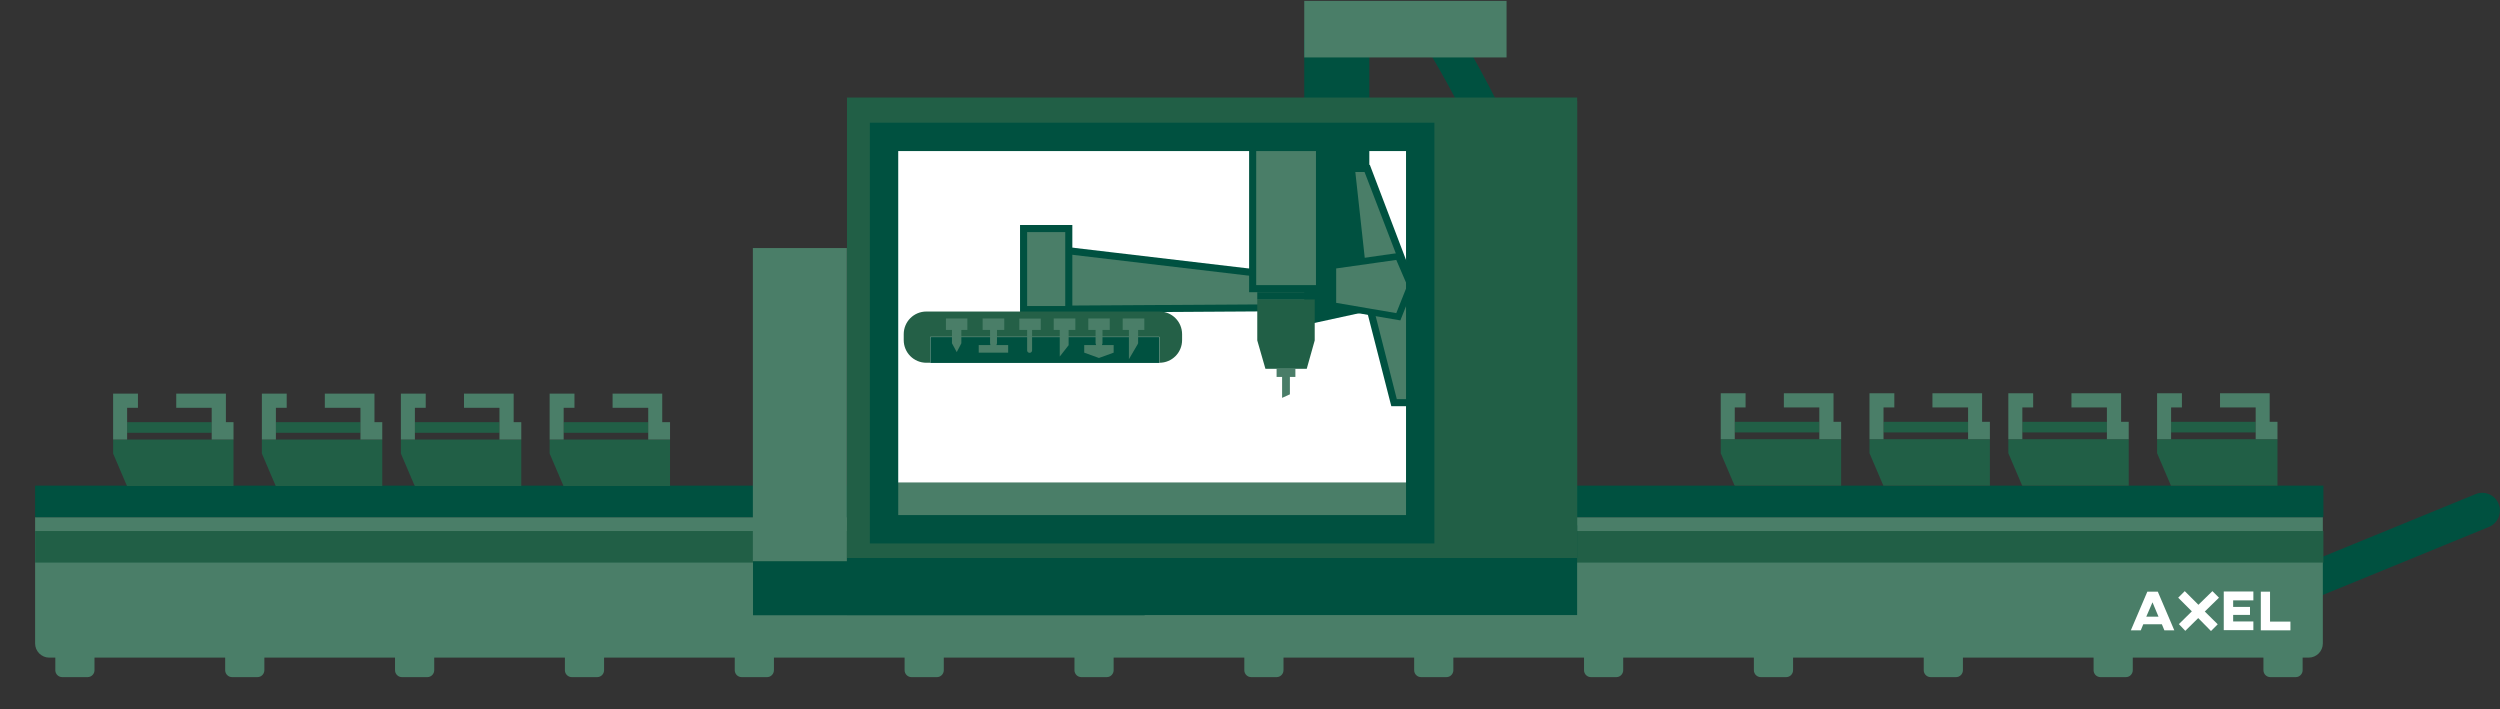 <?xml version="1.0" encoding="utf-8"?>
<!-- Generator: Adobe Illustrator 25.0.0, SVG Export Plug-In . SVG Version: 6.00 Build 0)  -->
<svg version="1.1" xmlns="http://www.w3.org/2000/svg" xmlns:xlink="http://www.w3.org/1999/xlink" x="0px" y="0px"
	 viewBox="0 0 1410 400" style="enable-background:new 0 0 1410 400;" xml:space="preserve">
<rect x="0" y="0" width="1410" height="400" fill="#333333" stroke="none"/>
<style type="text/css">
	.st0{fill:#005140;}
	.st1{fill:#4A7E68;}
	.st2{fill:#215F46;}
	.st3{fill:#FFFFFF;}
	.st4{fill:#246047;}
	.st5{fill:#497D68;}
	.st6{fill:none;}
</style>
<g id="OUT">
	<path class="st0" d="M1268.6,351.7c-3.9,0-7.7-2.3-9.3-6.2c-2.1-5.1,0.4-11,5.5-13l131.4-53.8c5.1-2.1,11,0.4,13,5.5
		c2.1,5.1-0.4,11-5.5,13L1272.4,351C1271.2,351.5,1269.9,351.7,1268.6,351.7z"/>
</g>
<g data-group="AXEL_axes">
	<g>
		<g>
			<path class="st1" d="M19.8,291.7v71.2c0,4.4,3.6,8,8,8h3.4v7.1c0,2.2,1.8,3.9,3.9,3.9h14.3c2.2,0,3.9-1.8,3.9-3.9v-7.1H127v7.1
				c0,2.2,1.8,3.9,3.9,3.9h14.3c2.2,0,3.9-1.8,3.9-3.9v-7.1h73.7v7.1c0,2.2,1.8,3.9,3.9,3.9H241c2.2,0,3.9-1.8,3.9-3.9v-7.1h73.7
				v7.1c0,2.2,1.8,3.9,3.9,3.9h14.3c2.2,0,3.9-1.8,3.9-3.9v-7.1h73.7v7.1c0,2.2,1.8,3.9,3.9,3.9h14.3c2.2,0,3.9-1.8,3.9-3.9v-7.1
				h73.7v7.1c0,2.2,1.8,3.9,3.9,3.9h14.3c2.2,0,3.9-1.8,3.9-3.9v-7.1h73.7v7.1c0,2.2,1.8,3.9,3.9,3.9h14.3c2.2,0,3.9-1.8,3.9-3.9
				v-7.1h73.7v7.1c0,2.2,1.8,3.9,3.9,3.9h14.3c2.2,0,3.9-1.8,3.9-3.9v-7.1h73.7v7.1c0,2.2,1.8,3.9,3.9,3.9h14.3
				c2.2,0,3.9-1.8,3.9-3.9v-7.1h73.7v7.1c0,2.2,1.8,3.9,3.9,3.9h14.3c2.2,0,3.9-1.8,3.9-3.9v-7.1h73.7v7.1c0,2.2,1.8,3.9,3.9,3.9
				h14.3c2.2,0,3.9-1.8,3.9-3.9v-7.1h73.7v7.1c0,2.2,1.8,3.9,3.9,3.9h14.3c2.2,0,3.9-1.8,3.9-3.9v-7.1h73.7v7.1
				c0,2.2,1.8,3.9,3.9,3.9h14.3c2.2,0,3.9-1.8,3.9-3.9v-7.1h73.7v7.1c0,2.2,1.8,3.9,3.9,3.9h14.3c2.2,0,3.9-1.8,3.9-3.9v-7.1h3.4
				c4.4,0,8-3.6,8-8v-71.2H19.8z"/>
			<rect x="19.8" y="273.9" class="st0" width="1290.6" height="17.8"/>
			<rect x="19.8" y="299.5" class="st2" width="1290.6" height="17.8"/>
		</g>
		<g>
			<polygon class="st2" points="1188.3,247.7 1140.6,247.7 1132.7,247.7 1132.7,255.6 1133.6,257.7 1140.3,273.4 1140.6,273.9 
				1200.6,273.9 1200.6,273.4 1200.6,257.7 1200.6,247.7 			"/>
			<polygon class="st2" points="1188.3,243.9 1188.3,237.9 1188.3,237.9 1140.6,237.9 1140.6,243.9 			"/>
			<polygon class="st2" points="1272.2,247.7 1272.2,247.7 1224.5,247.7 1216.6,247.7 1216.6,255.6 1217.5,257.7 1224.2,273.4 
				1224.4,273.9 1284.5,273.9 1284.5,273.4 1284.5,257.7 1284.5,247.7 			"/>
			<polygon class="st2" points="1272.2,243.9 1272.2,237.9 1272.2,237.9 1224.5,237.9 1224.5,243.9 			"/>
			<polygon class="st1" points="1188.3,237.9 1188.3,237.9 1188.3,243.9 1188.3,243.9 1188.3,247.7 1188.3,247.7 1200.6,247.7 
				1200.6,247.7 1200.6,237.9 1196.3,237.9 1196.3,229.8 1196.3,221.8 1188.3,221.8 1168.3,221.8 1168.3,229.8 1188.3,229.8 			"/>
			<polygon class="st1" points="1140.6,229.8 1146.7,229.8 1146.7,221.8 1140.6,221.8 1132.7,221.8 1132.7,229.8 1132.7,247.7 
				1140.6,247.7 			"/>
			<polygon class="st1" points="1272.2,237.9 1272.2,237.9 1272.2,243.9 1272.2,243.9 1272.2,247.7 1272.2,247.7 1284.5,247.7 
				1284.5,247.7 1284.5,237.9 1280.1,237.9 1280.1,229.8 1280.1,221.8 1272.2,221.8 1252.1,221.8 1252.1,229.8 1272.2,229.8 			"/>
			<polygon class="st1" points="1224.5,229.8 1230.6,229.8 1230.6,221.8 1224.5,221.8 1216.6,221.8 1216.6,229.8 1216.6,247.7 
				1224.5,247.7 			"/>
			<polygon class="st2" points="1026.1,247.7 978.4,247.7 970.5,247.7 970.5,255.6 971.4,257.7 978.1,273.4 978.4,273.9 
				1038.4,273.9 1038.4,273.4 1038.4,257.7 1038.4,247.7 			"/>
			<polygon class="st2" points="1026.1,243.9 1026.1,237.9 1026.1,237.9 978.4,237.9 978.4,243.9 			"/>
			<polygon class="st2" points="1110,247.7 1110,247.7 1062.3,247.7 1054.4,247.7 1054.4,255.6 1055.3,257.7 1062,273.4 
				1062.2,273.9 1122.3,273.9 1122.3,273.4 1122.3,257.7 1122.3,247.7 			"/>
			<polygon class="st2" points="1110,243.9 1110,237.9 1110,237.9 1062.3,237.9 1062.3,243.9 			"/>
			<polygon class="st1" points="1026.1,237.9 1026.1,237.9 1026.1,243.9 1026.1,243.9 1026.1,247.7 1026.1,247.7 1038.4,247.7 
				1038.4,247.7 1038.4,237.9 1034.1,237.9 1034.1,229.8 1034.1,221.8 1026.1,221.8 1006.1,221.8 1006.1,229.8 1026.1,229.8 			"/>
			<polygon class="st1" points="978.4,229.8 984.5,229.8 984.5,221.8 978.4,221.8 970.5,221.8 970.5,229.8 970.5,247.7 978.4,247.7 
							"/>
			<polygon class="st1" points="1110,237.9 1110,237.9 1110,243.9 1110,243.9 1110,247.7 1110,247.7 1122.3,247.7 1122.3,247.7 
				1122.3,237.9 1117.9,237.9 1117.9,229.8 1117.9,221.8 1110,221.8 1089.9,221.8 1089.9,229.8 1110,229.8 			"/>
			<polygon class="st1" points="1062.3,229.8 1068.4,229.8 1068.4,221.8 1062.3,221.8 1054.4,221.8 1054.4,229.8 1054.4,247.7 
				1062.3,247.7 			"/>
		</g>
		<g>
			<polygon class="st2" points="281.7,247.9 234,247.9 226.1,247.9 226.1,255.8 227,257.9 233.7,273.6 234,274.1 294,274.1 
				294,273.6 294,257.9 294,247.9 			"/>
			<polygon class="st2" points="281.7,244.1 281.7,238.1 281.7,238.1 234,238.1 234,244.1 			"/>
			<polygon class="st2" points="365.6,247.9 365.6,247.9 317.9,247.9 310,247.9 310,255.8 310.9,257.9 317.6,273.6 317.8,274.1 
				377.9,274.1 377.9,273.6 377.9,257.9 377.9,247.9 			"/>
			<polygon class="st2" points="365.6,244.1 365.6,238.1 365.6,238.1 317.9,238.1 317.9,244.1 			"/>
			<polygon class="st1" points="281.7,238.1 281.7,238.1 281.7,244.1 281.7,244.1 281.7,247.9 281.7,247.9 294,247.9 294,247.9 
				294,238.1 289.7,238.1 289.7,230 289.7,222 281.7,222 261.7,222 261.7,230 281.7,230 			"/>
			<polygon class="st1" points="234,230 240.1,230 240.1,222 234,222 226.1,222 226.1,230 226.1,247.9 234,247.9 			"/>
			<polygon class="st1" points="365.6,238.1 365.6,238.1 365.6,244.1 365.6,244.1 365.6,247.9 365.6,247.9 377.9,247.9 377.9,247.9 
				377.9,238.1 373.5,238.1 373.5,230 373.5,222 365.6,222 345.5,222 345.5,230 365.6,230 			"/>
			<polygon class="st1" points="317.9,230 324,230 324,222 317.9,222 310,222 310,230 310,247.9 317.9,247.9 			"/>
			<polygon class="st2" points="119.4,247.9 71.7,247.9 63.8,247.9 63.8,255.8 64.7,257.9 71.4,273.6 71.7,274.1 131.7,274.1 
				131.7,273.6 131.7,257.9 131.7,247.9 			"/>
			<polygon class="st2" points="119.4,244.1 119.4,238.1 119.4,238.1 71.7,238.1 71.7,244.1 			"/>
			<polygon class="st2" points="203.3,247.9 203.3,247.9 155.6,247.9 147.7,247.9 147.7,255.8 148.6,257.9 155.3,273.6 155.5,274.1 
				215.6,274.1 215.6,273.6 215.6,257.9 215.6,247.9 			"/>
			<polygon class="st2" points="203.3,244.1 203.3,238.1 203.3,238.1 155.6,238.1 155.6,244.1 			"/>
			<polygon class="st1" points="119.4,238.1 119.4,238.1 119.4,244.1 119.4,244.1 119.4,247.9 119.4,247.9 131.7,247.9 131.7,247.9 
				131.7,238.1 127.4,238.1 127.4,230 127.4,222 119.4,222 99.4,222 99.4,230 119.4,230 			"/>
			<polygon class="st1" points="71.7,230 77.8,230 77.8,222 71.7,222 63.8,222 63.8,230 63.8,247.9 71.7,247.9 			"/>
			<polygon class="st1" points="203.3,238.1 203.3,238.1 203.3,244.1 203.3,244.1 203.3,247.9 203.3,247.9 215.6,247.9 215.6,247.9 
				215.6,238.1 211.2,238.1 211.2,230 211.2,222 203.3,222 183.2,222 183.2,230 203.3,230 			"/>
			<polygon class="st1" points="155.6,230 161.7,230 161.7,222 155.6,222 147.7,222 147.7,230 147.7,247.9 155.6,247.9 			"/>
		</g>
		<g id="NAME">
			<path class="st3" d="M1219.3,352.1h-10.5l-1.4,3.4h-5.6l9.3-21.8h5.9l9.3,21.8h-5.6L1219.3,352.1z M1217.4,347.8l-3.4-8.1
				l-3.5,8.1H1217.4z"/>
			<path class="st3" d="M1228.9,352l7.3-7.2l-7.7-7.7l3.7-3.7l7.7,7.7l7.9-7.7l3.7,3.7l-8,7.8l7.3,7.2l-3.8,3.8l-7.2-7.3l-7.3,7.2
				L1228.9,352z"/>
			<path class="st3" d="M1270.9,333.7v4.9h-11.4v3.7h9.5v4.5h-9.5v3.7h11.4v4.9h-16.7v-21.8H1270.9z"/>
			<path class="st3" d="M1280.4,350.6h11.4v4.9h-16.7v-21.8h5.2V350.6z"/>
		</g>
	</g>
</g>
<g id="bottom">
	<path class="st0" d="M867.8,191c-0.5,0-0.9,0-1.4-0.1c-5.5-0.8-9.3-5.8-8.5-11.3c3.3-22.9-5.2-57-24.5-98.8
		c-15-32.4-31.2-57.8-31.4-58.1c-3-4.6-1.6-10.8,3-13.8c4.6-3,10.8-1.6,13.8,3c0.7,1.1,17.1,26.7,32.6,60.2
		c21.3,46,30.1,83.1,26.3,110.2C877,187.4,872.7,191,867.8,191z"/>
	<g>
		
			<rect x="362.8" y="201.7" transform="matrix(6.123234e-17 -1 1 6.123234e-17 222.917 679.405)" class="st1" width="176.7" height="53"/>
		<rect x="477.7" y="56.9" class="st2" width="411.8" height="259.7"/>
		<rect x="477.7" y="296.3" class="st0" width="411.8" height="50.6"/>
		<rect x="424.7" y="316.6" class="st0" width="220.9" height="30.4"/>
		<rect x="498.6" y="79.1" class="st3" width="302.1" height="221.3"/>
		<rect x="490.6" y="272.1" class="st1" width="312" height="34.4"/>
	</g>
</g>
<g data-group="AXEL_tools">
	<g>
		<g>
			<polygon class="st1" points="590.1,174.4 757.9,173.3 757.9,159.7 590.1,139.9 			"/>
			<path class="st0" d="M588.1,176.4v-38.7L760,158v17.3L588.1,176.4z M592.1,142.2v30.2l163.9-1v-9.8L592.1,142.2z"/>
		</g>
		<g>
			<rect x="577.3" y="128.9" class="st1" width="25.6" height="45.7"/>
			<path class="st0" d="M604.8,176.6h-29.5v-49.7h29.5V176.6z M579.3,172.6h21.5v-41.7h-21.5V172.6z"/>
		</g>
		<g>
			<rect x="524.7" y="190.1" class="st0" width="129.2" height="14.6"/>
			<path class="st4" d="M653.9,175.7h-18.2h-95h-16h-2.2c-7.1,0-12.8,5.7-12.8,12.8v3.3c0,7.1,5.7,12.8,12.8,12.8h2.2v-14.6h16.2
				h94.8h18.2v14.6c7.1,0,12.8-5.7,12.8-12.8v-3.3C666.7,181.4,661,175.7,653.9,175.7z"/>
			<g>
				<path class="st1" d="M574.9,186.1h4.4v4v7.5c0,0.8,0.6,1.4,1.4,1.4s1.4-0.6,1.4-1.4v-7.5v-4h4.9v-6.4h-12.1V186.1L574.9,186.1z"
					/>
				<polygon class="st1" points="594.3,186.1 597.7,186.1 597.7,190.1 597.7,201.1 602.7,194.7 602.7,190.1 602.7,186.1 
					606.5,186.1 606.5,179.6 594.3,179.6 				"/>
				<polygon class="st1" points="541.1,179.6 538,179.6 533.5,179.6 533.5,186.1 536.9,186.1 536.9,190.1 536.9,193.6 539.6,198.6 
					541.8,194.4 542.2,193.6 542.2,190.1 542.2,186.1 545.6,186.1 545.6,179.6 541.8,179.6 				"/>
				<polygon class="st1" points="641.5,179.6 640.8,179.6 637.7,179.6 633.2,179.6 633.2,186.1 636.7,186.1 636.7,190.1 
					636.7,202.6 641.5,194.4 641.9,193.6 641.9,190.1 641.9,186.1 645.4,186.1 645.4,179.6 				"/>
				<polygon class="st1" points="562.3,193.6 562.3,190.1 562.3,186.1 566.4,186.1 566.4,179.6 561.2,179.6 559.4,179.6 
					554.2,179.6 554.2,186.1 558.4,186.1 558.4,190.1 558.4,193.6 558.6,194.6 552,194.6 552,198.9 568.6,198.9 568.6,194.6 
					562,194.6 				"/>
				<polygon class="st1" points="621.8,193.6 621.8,190.1 621.8,186.1 625.9,186.1 625.9,179.6 620.7,179.6 618.9,179.6 
					613.8,179.6 613.8,186.1 617.9,186.1 617.9,190.1 617.9,193.6 618.2,194.6 611.5,194.6 611.5,198.9 619.8,201.9 628.1,198.9 
					628.1,194.6 621.5,194.6 				"/>
			</g>
		</g>
	</g>
</g>
<g data-group="AXEL_spindles">
	<g>
		<g>
			<polygon class="st0" points="772.3,175.4 735.6,183.4 735.6,22.2 772.3,22.2 			"/>
			<rect x="735.6" y="0.5" class="st1" width="114.1" height="31.9"/>
		</g>
		<g>
			<g>
				<g>
					<polygon class="st5" points="720,212.6 723.1,212.6 723.1,224.4 727.5,222.4 727.5,212.6 730.6,212.6 730.6,208 720,208 					
						"/>
					<polygon class="st2" points="709.1,192 713.7,208 737,208 741.5,192 741.5,168.8 709.1,168.8 					"/>
					<rect x="709.1" y="164.8" class="st0" width="32.3" height="4"/>
					<rect x="704.5" y="77.7" class="st0" width="41.7" height="87.1"/>
					<rect x="708.5" y="81.7" class="st1" width="33.7" height="79.1"/>
				</g>
			</g>
		</g>
		<g>
			<g>
				<polygon class="st1" points="762.3,95 769.3,160.9 786.3,227.1 798,227.1 796.4,161 771.1,95 				"/>
				<path class="st0" d="M800,229.1h-15.3l-17.4-67.9l-7-68.2h12.3l25.8,67.8l0,0.2L800,229.1z M787.8,225.1h8.1l-1.6-63.8L769.6,97
					h-5.2l7,63.7L787.8,225.1z"/>
			</g>
			<g>
				<polygon class="st1" points="751.8,149.8 751.8,172.4 788.7,178.6 795.7,160.9 788.7,144.5 				"/>
				<path class="st0" d="M789.8,180.7l-39.9-6.8v-25.7l39.9-5.7l7.9,18.4L789.8,180.7z M753.6,170.8l33.9,5.8l6.2-15.6l-6.2-14.4
					l-33.9,4.8V170.8z"/>
			</g>
		</g>
	</g>
	<rect x="498.6" y="77.2" class="st6" width="302.1" height="221.3"/>
</g>
<g id="top">
	<g>
		<path class="st2" d="M867.4,77v215.7H499.7V77H867.4 M889.4,55H477.7v259.7h411.8V55L889.4,55z"/>
		<path class="st0" d="M809,306.5H490.6V69.2H809V306.5z M506.6,290.5H793V85.2H506.6V290.5z"/>
	</g>
</g>
<g data-highlighted="AXEL_axes">
	<path class="st6" d="M1140.6,243.9h47.7v3.8h-47.7V243.9z M1224.5,247.7h47.7v-3.8h-47.7V247.7z M978.4,247.7h47.7v-3.8h-47.7
		V247.7z M1062.3,247.7h47.7v-3.8h-47.7V247.7z M71.7,247.9h47.7v-3.8H71.7V247.9z M155.6,247.9h47.7v-3.8h-47.7V247.9z
		 M317.9,247.9h47.7v-3.8h-47.7V247.9z M234,247.9h47.7v-3.8H234V247.9z M1328.4,273.9v21.7v10.8V328v11.7V382c0,9.9-8.1,18-18,18
		H19.8c-9.9,0-18-8.1-18-18V273.9c0-9.9,8.1-18,18-18l26.1,0v-34.1c0-9.9,8-17.9,17.9-18l314.1-1.8c10-0.1,18.1,8,18.1,18v35.9
		l556.6-2.5v-31.5c0-9.9,8.1-18,18-18h314.1c9.9,0,18,8.1,18,18v34.1l7.9,0C1320.3,255.9,1328.4,263.9,1328.4,273.9z M1310.4,295.6
		v-3.9v-17.8h-25.9v-0.5v-15.7v-10v-9.8h-4.4v-8.1v-8h-7.9h-20.1v8h20.1v8.1h-47.7v-8.1h6.1v-8h-6.1h-7.9v8v17.9v7.9l0.9,2.1
		l6.7,15.7l0.2,0.5h-23.8v-0.5v-15.7v-10v-9.8h-4.3v-8.1v-8h-8h-20v8h20v8.1h-47.7v-8.1h6.1v-8h-6.1h-7.9v8v17.9v7.9l0.9,2.1
		l6.7,15.7l0.3,0.5h-18.3v-0.5v-15.7v-10v-9.8h-4.4v-8.1v-8h-7.9h-20.1v8h20.1v8.1h-47.7v-8.1h6.1v-8h-6.1h-7.9v8v17.9v7.9l0.9,2.1
		l6.7,15.7l0.2,0.5h-23.8v-0.5v-15.7v-10v-9.8h-4.3v-8.1v-8h-8h-20v8h20v8.1h-47.7v-8.1h6.1v-8h-6.1h-7.9v8v17.9v7.9l0.9,2.1
		l6.7,15.7l0.3,0.5H377.9v-0.5v-15.7v-10v-9.8h-4.4v-8.1v-8h-7.9h-20.1v8h20.1v8.1h-47.7v-8.1h6.1v-8h-6.1H310v8v17.9v7.9l0.9,2.1
		l6.7,15.7l0.2,0.5H294v-0.5v-15.7v-10v-9.8h-4.3v-8.1v-8h-8h-20v8h20v8.1H234v-8.1h6.1v-8H234h-7.9v8v17.9v7.9l0.9,2.1l6.7,15.7
		l0.3,0.5h-18.3v-0.5v-15.7v-10v-9.8h-4.4v-8.1v-8h-7.9h-20.1v8h20.1v8.1h-47.7v-8.1h6.1v-8h-6.1h-7.9v8v17.9v7.9l0.9,2.1l6.7,15.7
		l0.2,0.5h-23.8v-0.5v-15.7v-10v-9.8h-4.3v-8.1v-8h-8h-20v8h20v8.1H71.7v-8.1h6.1v-8h-6.1h-7.9v8v17.9v7.9l0.9,2.1l6.7,15.7l0.3,0.5
		h-52v17.8v7.8v17.8v45.6c0,4.4,3.6,8,8,8h3.4v7.1c0,2.2,1.8,3.9,3.9,3.9h14.3c2.2,0,3.9-1.8,3.9-3.9v-7.1H127v7.1
		c0,2.2,1.8,3.9,3.9,3.9h14.3c2.2,0,3.9-1.8,3.9-3.9v-7.1h73.7v7.1c0,2.2,1.8,3.9,3.9,3.9H241c2.2,0,3.9-1.8,3.9-3.9v-7.1h73.7v7.1
		c0,2.2,1.8,3.9,3.9,3.9h14.3c2.2,0,3.9-1.8,3.9-3.9v-7.1h73.7v7.1c0,2.2,1.8,3.9,3.9,3.9h14.3c2.2,0,3.9-1.8,3.9-3.9v-7.1h73.7v7.1
		c0,2.2,1.8,3.9,3.9,3.9h14.3c2.2,0,3.9-1.8,3.9-3.9v-7.1h73.7v7.1c0,2.2,1.8,3.9,3.9,3.9h14.3c2.2,0,3.9-1.8,3.9-3.9v-7.1h73.7v7.1
		c0,2.2,1.8,3.9,3.9,3.9h14.3c2.2,0,3.9-1.8,3.9-3.9v-7.1h73.7v7.1c0,2.2,1.8,3.9,3.9,3.9h14.3c2.2,0,3.9-1.8,3.9-3.9v-7.1h73.7v7.1
		c0,2.2,1.8,3.9,3.9,3.9h14.3c2.2,0,3.9-1.8,3.9-3.9v-7.1h73.7v7.1c0,2.2,1.8,3.9,3.9,3.9h14.3c2.2,0,3.9-1.8,3.9-3.9v-7.1h73.7v7.1
		c0,2.2,1.8,3.9,3.9,3.9h14.3c2.2,0,3.9-1.8,3.9-3.9v-7.1h73.7v7.1c0,2.2,1.8,3.9,3.9,3.9h14.3c2.2,0,3.9-1.8,3.9-3.9v-7.1h73.7v7.1
		c0,2.2,1.8,3.9,3.9,3.9h14.3c2.2,0,3.9-1.8,3.9-3.9v-7.1h3.4c4.4,0,8-3.6,8-8v-23.2v-4.3v-21.6v-14.3V295.6z"/>
</g>
<g data-highlighted="AXEL_tools">
	<path class="st6" d="M653.9,157.7H522.5c-17,0-30.8,13.8-30.8,30.8v3.3c0,17,13.8,30.8,30.8,30.8h131.4c17,0,30.8-13.8,30.8-30.8
		v-3.3C684.7,171.5,670.9,157.7,653.9,157.7z M666.7,191.9c0,7.1-5.7,12.8-12.8,12.8h-18.2h-95h-16h-2.2c-7.1,0-12.8-5.7-12.8-12.8
		v-3.3c0-7.1,5.7-12.8,12.8-12.8h2.2h16h95h18.2c7.1,0,12.8,5.7,12.8,12.8V191.9z"/>
</g>
<g data-highlighted="AXEL_spindles">
	<path class="st6" d="M745.4,59.7h-40.9c-10,0-18.1,8.1-18.1,18.1v146.6c0,10,8.1,18.1,18.1,18.1h40.9c10,0,18.1-8.1,18.1-18.1V77.8
		C763.5,67.8,755.4,59.7,745.4,59.7z M746.2,164.8h-4.8v4h0.1V192l-4.5,16h-6.4v4.6h-3.1v9.8l-4.4,2v-11.8H720V208h-6.3l-4.6-16
		v-23.2v-4h-4.6V77.7h41.7V164.8z"/>
</g>
</svg>
